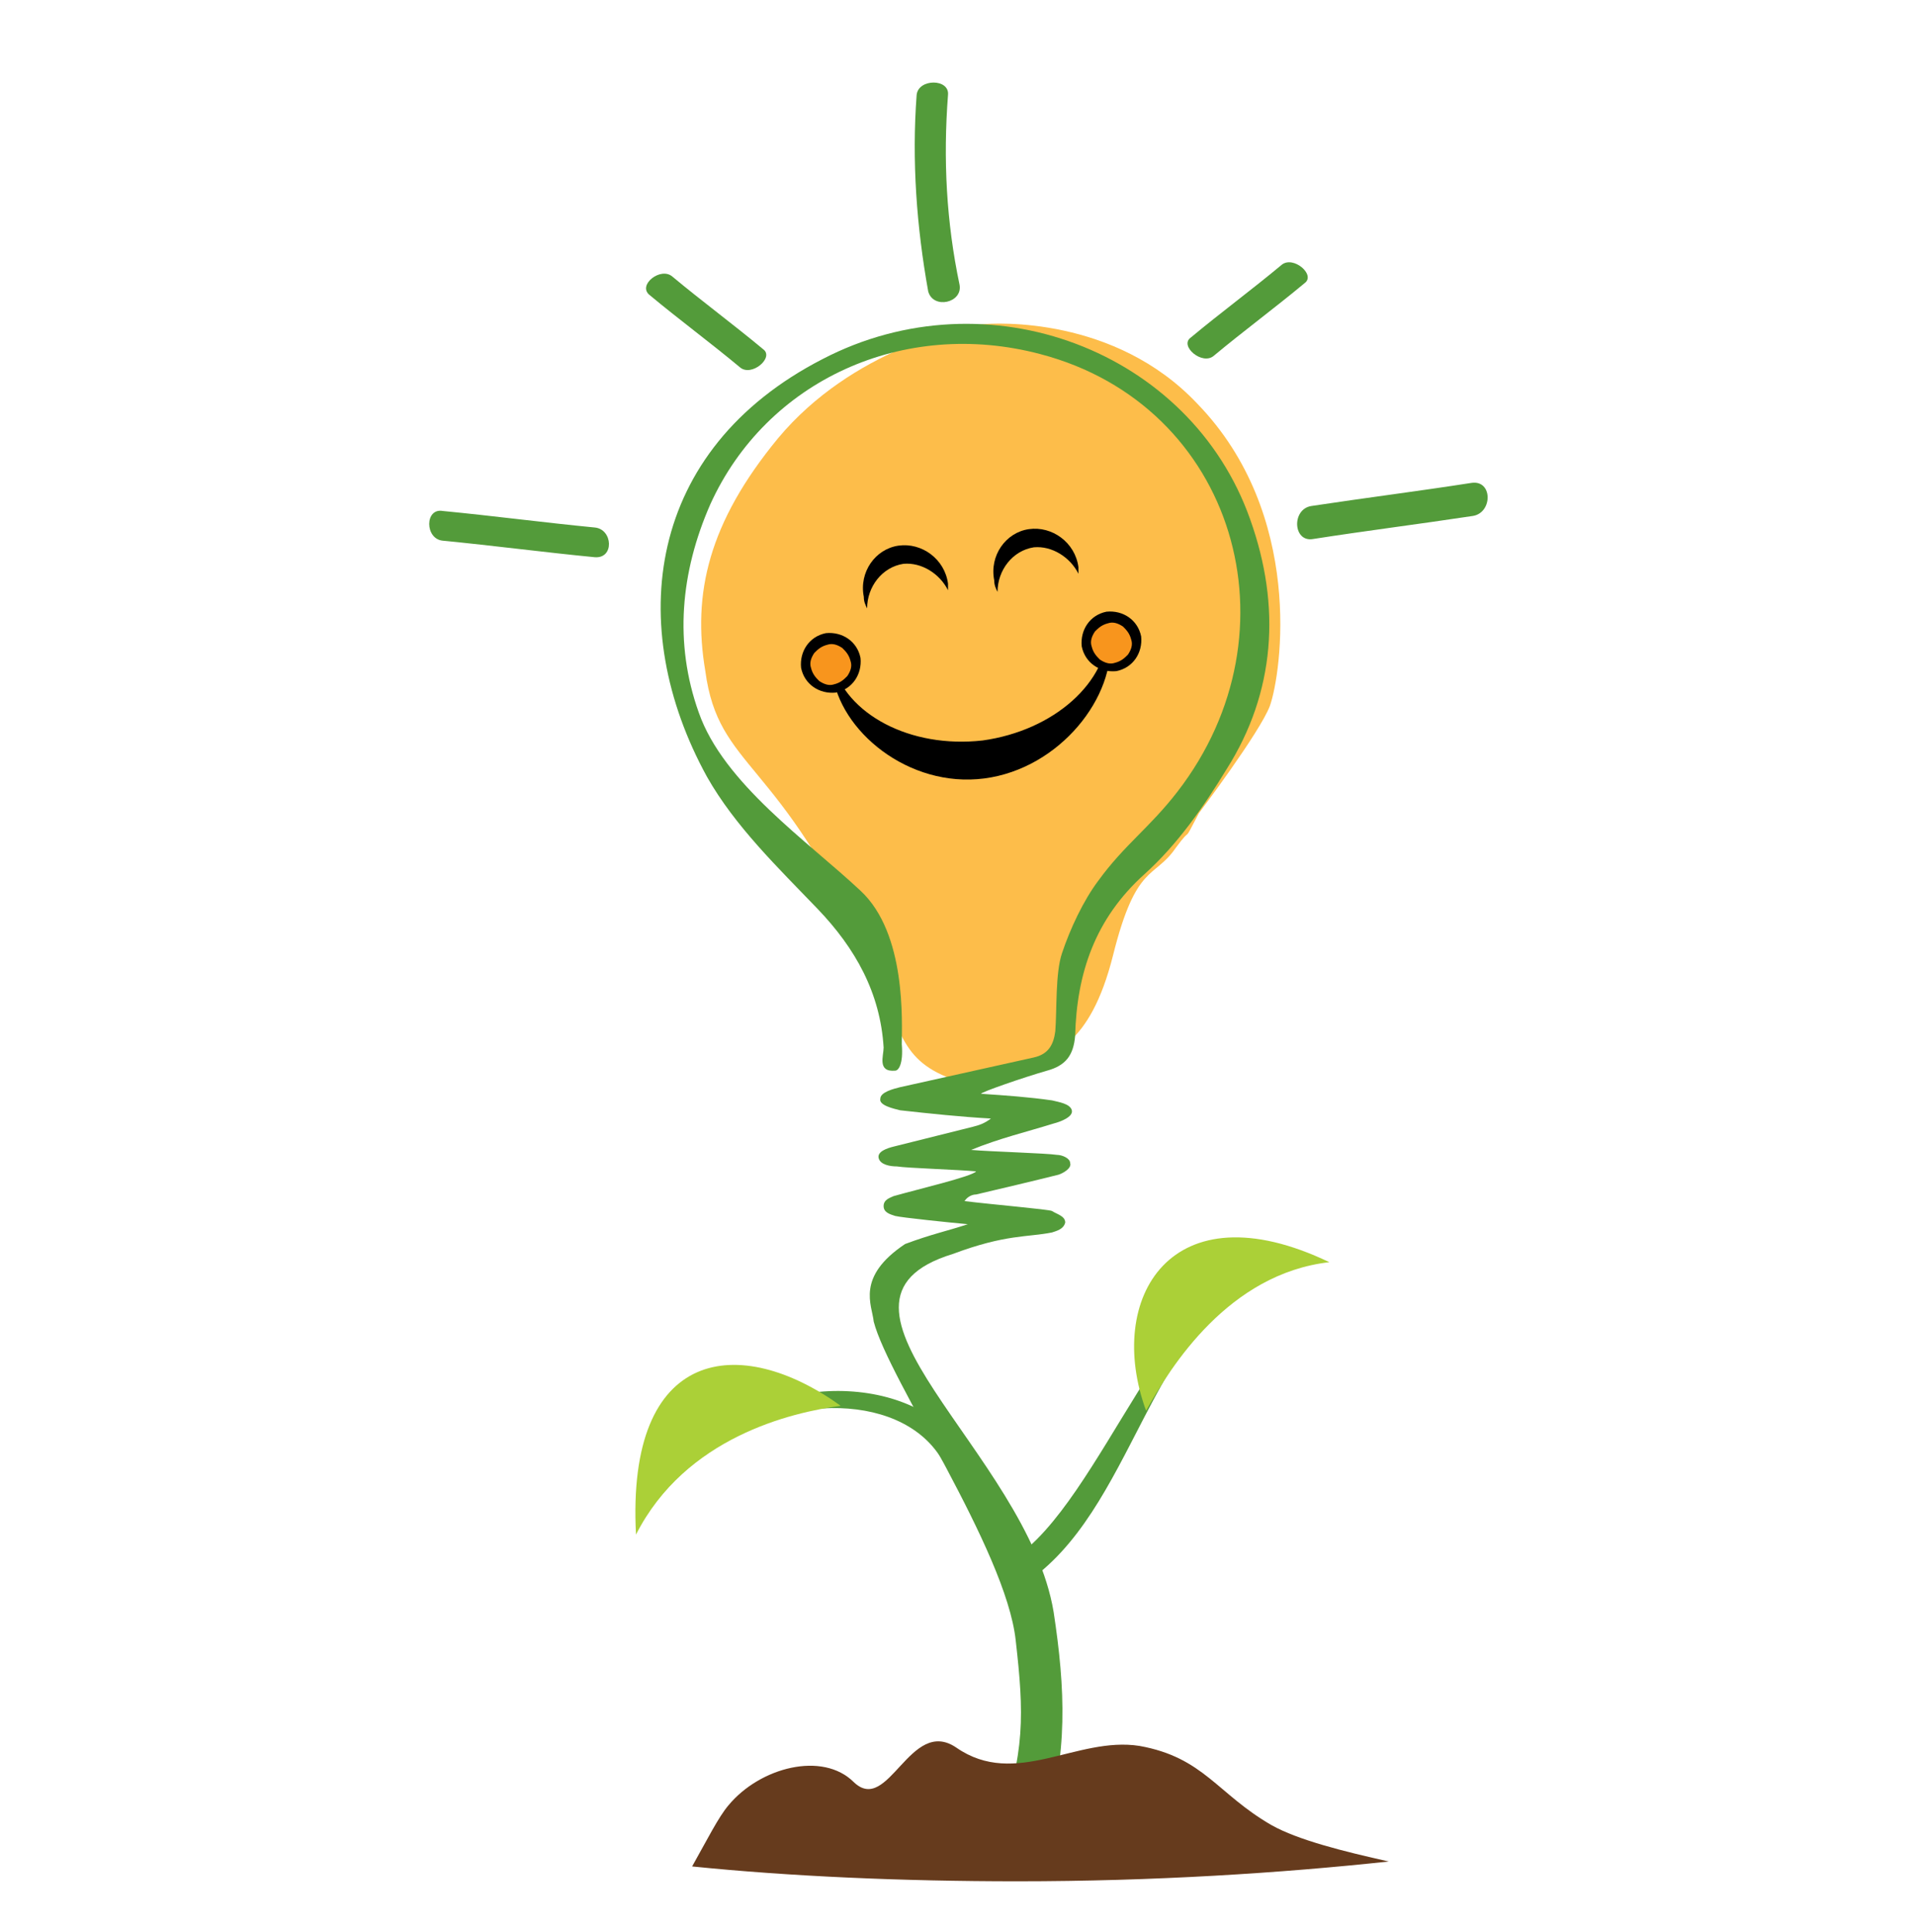 <svg width="116" height="117" viewBox="0 0 116 117" fill="none" xmlns="http://www.w3.org/2000/svg">
<mask id="mask0" mask-type="alpha" maskUnits="userSpaceOnUse" x="0" y="0" width="116" height="117">
<rect width="116" height="117" fill="#C4C4C4"/>
</mask>
<g mask="url(#mask0)">
<path d="M76.925 42.75C76.325 44.35 72.625 49.25 72.625 49.25C71.525 51.35 72.325 49.85 71.225 51.35C69.925 53.25 68.825 52.25 67.425 57.85C66.025 63.45 63.625 63.95 62.125 64.35C60.625 64.85 58.425 65.55 57.925 65.45C54.425 64.25 54.625 62.45 52.625 57.95C47.225 45.85 43.525 46.65 42.725 40.65C41.925 35.95 42.925 31.65 47.125 26.55C51.625 21.15 58.425 19.75 59.425 19.65C60.325 19.55 67.525 19.15 72.525 24.45C79.025 31.15 77.625 40.75 76.925 42.75Z" fill="#FDBD4A"/>
<path d="M62.025 95.95C68.725 91.55 69.525 80.25 76.925 76.95C70.925 76.75 66.725 91.05 61.325 94.45C60.925 94.65 60.725 95.15 60.925 95.55C61.025 95.95 61.525 96.15 62.025 95.95Z" fill="#539B3A"/>
<path d="M80.525 76.45C70.925 71.85 66.925 78.65 69.425 85.45C70.925 82.75 74.425 77.15 80.525 76.45Z" fill="#ABD037"/>
<path d="M58.225 87.65C55.025 82.75 45.225 83.35 42.725 88.15C46.625 84.55 54.425 84.05 57.025 88.35C57.225 88.75 57.625 88.85 57.925 88.65C58.325 88.45 58.425 88.05 58.225 87.65Z" fill="#539B3A"/>
<path d="M50.925 85.15C44.825 80.75 37.925 81.55 38.525 92.95C41.525 87.05 47.925 85.55 50.925 85.15Z" fill="#ABD037"/>
<path d="M75.725 31.45C72.125 21.25 59.825 16.55 49.825 21.75C39.125 27.25 37.825 37.95 42.825 47.05C44.525 50.05 47.125 52.55 49.525 55.05C51.825 57.45 53.325 60.15 53.525 63.45C53.525 63.95 53.125 64.95 54.225 64.85C54.425 64.85 54.725 64.45 54.625 63.25C54.625 61.95 54.925 56.55 52.125 53.95C48.925 50.95 43.825 47.45 42.325 43.15C40.825 38.95 41.225 34.65 43.025 30.55C46.425 23.05 54.725 19.25 63.025 21.45C74.825 24.55 78.825 38.25 71.325 47.95C69.625 50.15 68.125 51.15 66.525 53.35C65.625 54.55 64.825 56.25 64.325 57.75C63.925 58.95 64.025 61.15 63.925 62.45C63.825 63.25 63.525 63.85 62.625 64.05C59.925 64.65 57.225 65.25 54.525 65.85C54.125 65.95 53.325 66.15 53.325 66.55C53.225 66.95 54.125 67.15 54.525 67.25C56.325 67.45 58.225 67.65 60.025 67.75C59.625 68.05 59.325 68.15 58.925 68.25C57.325 68.65 55.725 69.05 54.125 69.45C53.725 69.55 53.125 69.75 53.225 70.15C53.325 70.55 53.925 70.65 54.325 70.65C54.925 70.75 58.125 70.85 59.125 70.95C58.925 71.25 55.525 72.05 54.125 72.45C53.925 72.55 53.525 72.65 53.525 73.05C53.525 73.45 53.925 73.55 54.225 73.65C54.625 73.75 57.525 74.05 58.625 74.15C57.425 74.55 56.425 74.75 54.825 75.35C51.825 77.35 52.825 79.05 52.925 80.05C53.825 83.55 60.925 93.85 61.525 99.35C62.025 103.75 62.125 106.25 60.425 110.75C60.325 111.25 63.025 111.65 63.225 110.85C64.725 106.35 64.525 102.25 63.825 97.65C62.225 87.95 48.225 78.85 57.725 75.95C60.925 74.75 62.225 74.95 63.725 74.65C64.025 74.55 64.425 74.45 64.525 74.05C64.525 73.65 64.025 73.55 63.725 73.35C63.525 73.25 60.025 72.95 58.425 72.75C58.625 72.45 58.925 72.35 59.125 72.35C60.825 71.95 62.525 71.55 64.125 71.15C64.425 71.05 64.925 70.75 64.825 70.45C64.825 70.15 64.325 69.95 64.025 69.95C63.425 69.85 59.925 69.75 58.825 69.65C60.525 68.95 62.225 68.55 63.825 68.05C64.225 67.95 65.025 67.65 64.925 67.25C64.825 66.85 64.125 66.75 63.725 66.65C62.325 66.45 60.925 66.35 59.425 66.25C59.425 66.15 62.025 65.25 63.425 64.85C64.525 64.55 65.025 63.95 65.125 62.75C65.225 58.95 66.325 55.65 69.325 52.95C71.325 51.15 72.925 48.85 74.325 46.55C77.225 41.95 77.625 36.75 75.725 31.45Z" fill="#539B3A"/>
<path d="M41.925 113.05C42.825 111.45 43.525 110.05 44.125 109.35C46.025 107.05 49.825 106.05 51.725 107.95C53.825 109.95 55.125 103.95 57.925 105.85C61.525 108.35 65.225 105.15 69.025 105.75C72.925 106.45 73.725 108.65 77.025 110.55C78.625 111.45 81.425 112.15 84.125 112.75C77.625 113.45 69.925 113.95 61.625 113.95C54.625 113.95 47.825 113.65 41.925 113.05Z" fill="#663B1D"/>
<path d="M79.525 32.65C82.725 32.15 85.925 31.75 89.225 31.25C90.425 31.05 90.425 29.05 89.125 29.25C85.925 29.75 82.725 30.15 79.425 30.65C78.225 30.85 78.325 32.85 79.525 32.65Z" fill="#539B3A"/>
<path d="M58.125 17.25C57.325 13.45 57.125 9.65 57.425 5.75C57.525 4.75 55.625 4.75 55.525 5.75C55.225 9.75 55.525 13.75 56.225 17.65C56.525 18.75 58.325 18.35 58.125 17.25Z" fill="#539B3A"/>
<path d="M26.825 32.75C29.925 33.05 32.925 33.45 36.025 33.75C37.225 33.85 37.125 32.05 36.025 31.95C32.925 31.65 29.925 31.25 26.825 30.95C25.725 30.75 25.725 32.65 26.825 32.75Z" fill="#539B3A"/>
<path d="M39.325 17.85C41.125 19.35 43.025 20.75 44.825 22.25C45.525 22.85 46.925 21.65 46.225 21.15C44.425 19.65 42.525 18.25 40.725 16.75C40.025 16.15 38.625 17.25 39.325 17.85Z" fill="#539B3A"/>
<path d="M79.025 17.15C77.225 18.65 75.325 20.05 73.525 21.55C72.825 22.15 71.425 20.95 72.125 20.45C73.925 18.95 75.825 17.55 77.625 16.05C78.325 15.45 79.725 16.65 79.025 17.15Z" fill="#539B3A"/>
<path d="M65.325 34.75C65.325 34.65 65.325 34.45 65.325 34.35C65.125 32.85 63.725 31.85 62.325 32.05C60.925 32.25 59.925 33.65 60.225 35.15C60.225 35.45 60.325 35.65 60.425 35.85C60.425 34.55 61.325 33.35 62.625 33.15C63.725 33.05 64.825 33.75 65.325 34.75Z" fill="black"/>
<path d="M57.425 35.75C57.425 35.65 57.425 35.45 57.425 35.35C57.225 33.85 55.825 32.85 54.425 33.05C53.025 33.25 52.025 34.65 52.325 36.15C52.325 36.45 52.425 36.65 52.525 36.85C52.525 35.55 53.425 34.35 54.725 34.15C55.825 34.05 56.925 34.75 57.425 35.75Z" fill="black"/>
<path d="M50.425 40.15C50.425 40.35 50.425 40.55 50.425 40.75C50.825 44.25 55.025 47.75 59.625 47.15C64.225 46.55 67.625 42.15 67.225 38.65C67.225 38.45 67.125 38.25 67.125 38.05C67.125 41.35 63.825 44.25 59.525 44.85C55.125 45.35 51.225 43.25 50.425 40.15Z" fill="black"/>
<path d="M67.025 37.45C66.225 37.55 65.625 38.35 65.825 39.15C65.925 39.95 66.725 40.55 67.525 40.35C68.325 40.25 68.925 39.45 68.725 38.65C68.625 37.85 67.925 37.25 67.025 37.45Z" fill="#F8951D"/>
<path d="M68.825 38.65L68.525 38.75C68.625 39.05 68.525 39.35 68.325 39.65C68.125 39.85 67.925 40.05 67.525 40.15C67.225 40.25 66.925 40.15 66.625 39.95C66.425 39.75 66.225 39.55 66.125 39.15C66.025 38.85 66.125 38.55 66.325 38.25C66.525 38.05 66.725 37.85 67.125 37.75C67.425 37.65 67.725 37.75 68.025 37.95C68.225 38.15 68.425 38.35 68.525 38.75L68.825 38.65L69.125 38.55C68.925 37.55 68.025 36.95 67.025 37.05C66.025 37.25 65.425 38.15 65.525 39.15C65.725 40.15 66.625 40.75 67.625 40.65C68.625 40.45 69.225 39.55 69.125 38.55L68.825 38.65Z" fill="black"/>
<path d="M50.125 38.75C49.325 38.85 48.725 39.65 48.925 40.45C49.025 41.25 49.825 41.85 50.625 41.65C51.425 41.55 52.025 40.75 51.825 39.95C51.725 39.15 50.925 38.65 50.125 38.75Z" fill="#F8951D"/>
<path d="M51.825 39.95L51.525 40.05C51.625 40.35 51.525 40.65 51.325 40.95C51.125 41.15 50.925 41.35 50.525 41.45C50.225 41.55 49.925 41.45 49.625 41.25C49.425 41.05 49.225 40.85 49.125 40.45C49.025 40.15 49.125 39.85 49.325 39.55C49.525 39.35 49.725 39.15 50.125 39.05C50.425 38.95 50.725 39.05 51.025 39.25C51.225 39.45 51.425 39.65 51.525 40.05L51.825 39.95L52.125 39.85C51.925 38.85 51.025 38.25 50.025 38.35C49.025 38.55 48.425 39.45 48.525 40.45C48.725 41.45 49.625 42.05 50.625 41.95C51.625 41.75 52.225 40.85 52.125 39.85L51.825 39.95Z" fill="black"/>
</g>
</svg>
